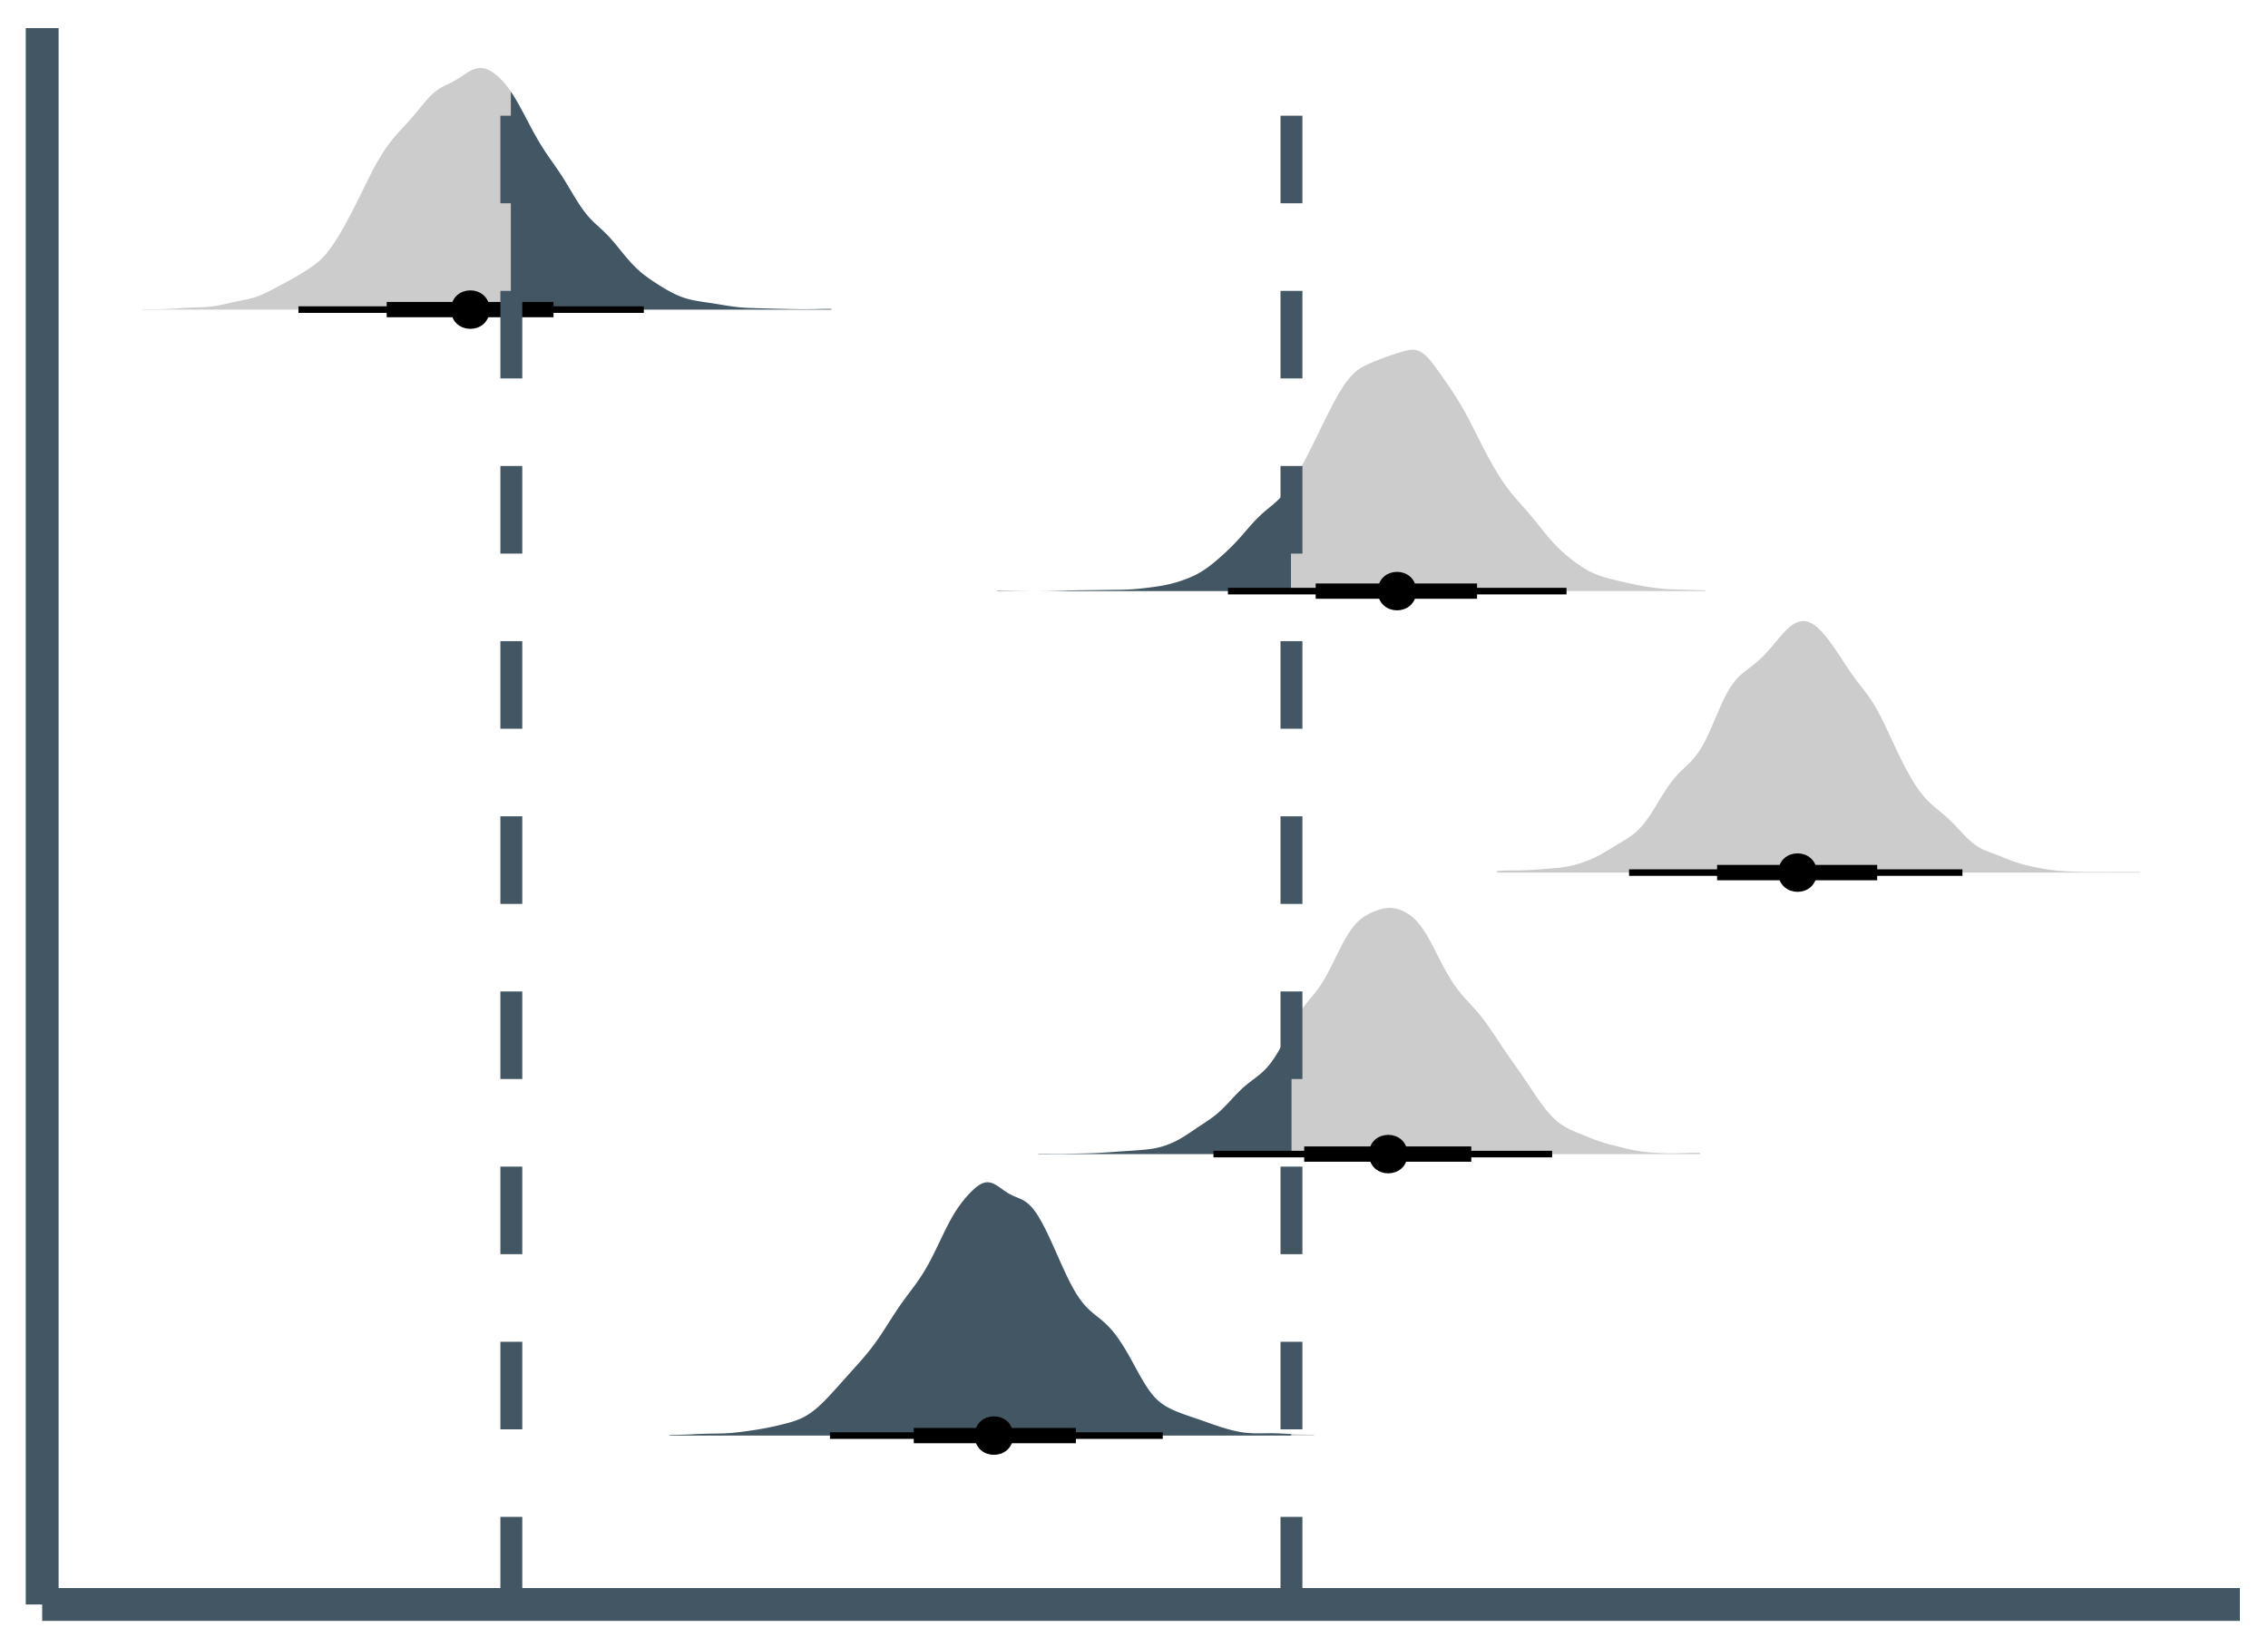 <?xml version="1.0" encoding="UTF-8"?>
<svg xmlns="http://www.w3.org/2000/svg" xmlns:xlink="http://www.w3.org/1999/xlink" width="442pt" height="321pt" viewBox="0 0 442 321" version="1.1">
<defs>
<clipPath id="clip1">
  <path d="M 97 5.48 L 102 5.48 L 102 312.781 L 97 312.781 Z M 97 5.48 "/>
</clipPath>
<clipPath id="clip2">
  <path d="M 249 5.48 L 254 5.48 L 254 312.781 L 249 312.781 Z M 249 5.48 "/>
</clipPath>
</defs>
<g id="surface11">
<rect x="0" y="0" width="442" height="321" style="fill:rgb(100%,100%,100%);fill-opacity:1;stroke:none;"/>
<path style=" stroke:none;fill-rule:nonzero;fill:rgb(25.882%,33.725%,39.216%);fill-opacity:1;" d="M 130.465 279.75 L 130.715 279.746 L 130.969 279.738 L 131.219 279.734 L 131.469 279.727 L 131.723 279.723 L 131.973 279.715 L 132.223 279.711 L 132.477 279.703 L 132.977 279.688 L 133.23 279.676 L 133.48 279.668 L 133.73 279.656 L 133.984 279.648 L 134.484 279.625 L 134.738 279.613 L 134.988 279.602 L 135.238 279.586 L 135.488 279.574 L 135.742 279.562 L 136.242 279.539 L 136.496 279.531 L 136.746 279.52 L 136.996 279.512 L 137.25 279.504 L 137.75 279.488 L 138.004 279.484 L 138.504 279.477 L 138.758 279.473 L 139.258 279.465 L 139.512 279.461 L 140.012 279.453 L 140.266 279.449 L 140.516 279.441 L 140.766 279.438 L 141.016 279.426 L 141.27 279.418 L 141.52 279.406 L 141.77 279.391 L 142.023 279.375 L 142.273 279.359 L 142.523 279.34 L 142.777 279.316 L 143.277 279.27 L 143.531 279.242 L 143.781 279.215 L 144.031 279.184 L 144.285 279.152 L 144.785 279.09 L 145.039 279.055 L 145.539 278.984 L 145.793 278.949 L 146.293 278.879 L 146.543 278.84 L 146.797 278.805 L 147.297 278.727 L 147.551 278.688 L 147.801 278.648 L 148.051 278.605 L 148.305 278.562 L 148.555 278.52 L 148.805 278.473 L 149.059 278.426 L 149.309 278.379 L 149.559 278.328 L 149.812 278.277 L 150.062 278.227 L 150.312 278.172 L 150.566 278.117 L 151.066 278.008 L 151.32 277.949 L 151.82 277.832 L 152.07 277.77 L 152.324 277.711 L 152.824 277.586 L 153.078 277.52 L 153.328 277.457 L 153.578 277.387 L 153.832 277.316 L 154.082 277.246 L 154.332 277.172 L 154.586 277.094 L 155.086 276.922 L 155.34 276.828 L 155.59 276.73 L 155.84 276.629 L 156.094 276.516 L 156.344 276.398 L 156.594 276.27 L 156.848 276.137 L 157.098 275.996 L 157.348 275.844 L 157.598 275.684 L 157.852 275.52 L 158.102 275.34 L 158.352 275.156 L 158.605 274.961 L 158.855 274.762 L 159.105 274.551 L 159.359 274.336 L 159.609 274.113 L 159.859 273.883 L 160.113 273.645 L 160.363 273.402 L 160.613 273.152 L 160.867 272.902 L 161.367 272.379 L 161.621 272.113 L 161.871 271.844 L 162.121 271.57 L 162.375 271.297 L 162.625 271.02 L 162.875 270.738 L 163.125 270.461 L 163.379 270.18 L 163.879 269.617 L 164.133 269.336 L 164.383 269.051 L 164.633 268.773 L 164.887 268.492 L 165.137 268.211 L 165.387 267.934 L 165.641 267.652 L 165.891 267.375 L 166.141 267.094 L 166.395 266.816 L 166.645 266.535 L 166.895 266.258 L 167.148 265.977 L 167.648 265.406 L 167.902 265.121 L 168.402 264.535 L 168.652 264.238 L 168.906 263.938 L 169.156 263.629 L 169.406 263.316 L 169.66 263 L 170.16 262.344 L 170.414 262.004 L 170.664 261.656 L 170.914 261.305 L 171.168 260.945 L 171.418 260.582 L 171.668 260.207 L 171.922 259.828 L 172.172 259.445 L 172.422 259.059 L 172.676 258.668 L 173.426 257.484 L 173.68 257.094 L 173.93 256.699 L 174.18 256.312 L 174.434 255.926 L 174.684 255.547 L 174.934 255.172 L 175.188 254.801 L 175.438 254.438 L 175.688 254.078 L 175.941 253.727 L 176.191 253.379 L 176.441 253.039 L 176.695 252.699 L 177.195 252.027 L 177.449 251.695 L 177.949 251.023 L 178.203 250.684 L 178.453 250.34 L 178.703 249.988 L 178.953 249.629 L 179.207 249.262 L 179.457 248.883 L 179.707 248.492 L 179.961 248.09 L 180.211 247.68 L 180.461 247.25 L 180.715 246.812 L 180.965 246.363 L 181.215 245.895 L 181.469 245.418 L 181.719 244.93 L 181.969 244.434 L 182.223 243.926 L 182.473 243.41 L 182.723 242.891 L 182.977 242.367 L 183.477 241.32 L 183.73 240.797 L 183.98 240.281 L 184.23 239.77 L 184.48 239.27 L 184.734 238.777 L 184.984 238.301 L 185.234 237.836 L 185.488 237.383 L 185.738 236.949 L 185.988 236.527 L 186.242 236.125 L 186.492 235.738 L 186.742 235.363 L 186.996 235.008 L 187.246 234.664 L 187.496 234.336 L 187.75 234.02 L 188 233.711 L 188.25 233.418 L 188.504 233.129 L 188.754 232.855 L 189.004 232.59 L 189.258 232.332 L 189.508 232.086 L 189.758 231.852 L 190.008 231.629 L 190.262 231.418 L 190.512 231.227 L 190.762 231.055 L 191.016 230.898 L 191.266 230.766 L 191.516 230.656 L 191.77 230.566 L 192.02 230.508 L 192.27 230.473 L 192.523 230.469 L 192.773 230.492 L 193.023 230.539 L 193.277 230.613 L 193.527 230.707 L 193.777 230.824 L 194.031 230.961 L 194.281 231.109 L 194.531 231.273 L 194.785 231.445 L 195.285 231.805 L 195.535 231.98 L 195.789 232.156 L 196.039 232.324 L 196.289 232.484 L 196.543 232.637 L 196.793 232.777 L 197.043 232.91 L 197.297 233.035 L 197.547 233.148 L 197.797 233.258 L 198.051 233.363 L 198.301 233.469 L 198.551 233.57 L 198.805 233.684 L 199.055 233.801 L 199.305 233.93 L 199.559 234.07 L 199.809 234.227 L 200.059 234.402 L 200.312 234.602 L 200.562 234.824 L 200.812 235.07 L 201.062 235.34 L 201.316 235.633 L 201.566 235.949 L 201.816 236.293 L 202.07 236.664 L 202.32 237.055 L 202.57 237.469 L 202.824 237.906 L 203.074 238.359 L 203.324 238.828 L 203.578 239.312 L 203.828 239.816 L 204.078 240.332 L 204.332 240.855 L 204.582 241.395 L 204.832 241.938 L 205.086 242.488 L 205.586 243.605 L 205.84 244.172 L 206.34 245.305 L 206.59 245.867 L 206.844 246.43 L 207.094 246.984 L 207.344 247.535 L 207.598 248.078 L 207.848 248.609 L 208.098 249.129 L 208.352 249.637 L 208.602 250.129 L 208.852 250.605 L 209.105 251.07 L 209.355 251.516 L 209.605 251.941 L 209.859 252.344 L 210.109 252.73 L 210.359 253.102 L 210.613 253.449 L 210.863 253.781 L 211.113 254.094 L 211.367 254.391 L 211.617 254.668 L 211.867 254.934 L 212.117 255.18 L 212.371 255.418 L 212.621 255.645 L 212.871 255.863 L 213.125 256.074 L 213.375 256.281 L 213.625 256.484 L 213.879 256.684 L 214.129 256.883 L 214.379 257.086 L 214.633 257.293 L 214.883 257.504 L 215.133 257.723 L 215.387 257.953 L 215.637 258.191 L 215.887 258.438 L 216.141 258.699 L 216.391 258.969 L 216.641 259.254 L 216.895 259.547 L 217.145 259.855 L 217.395 260.18 L 217.645 260.516 L 217.898 260.867 L 218.148 261.227 L 218.398 261.602 L 218.652 261.984 L 218.902 262.379 L 219.152 262.789 L 219.406 263.207 L 219.656 263.633 L 219.906 264.066 L 220.16 264.512 L 220.41 264.961 L 220.66 265.414 L 220.914 265.871 L 221.414 266.793 L 221.668 267.25 L 221.918 267.707 L 222.168 268.156 L 222.422 268.602 L 222.672 269.035 L 222.922 269.457 L 223.172 269.867 L 223.426 270.262 L 223.676 270.641 L 223.926 271 L 224.18 271.348 L 224.43 271.672 L 224.68 271.98 L 224.934 272.266 L 225.184 272.535 L 225.434 272.785 L 225.688 273.02 L 225.938 273.238 L 226.188 273.441 L 226.441 273.629 L 226.691 273.805 L 226.941 273.969 L 227.195 274.125 L 227.445 274.27 L 227.695 274.406 L 227.949 274.535 L 228.199 274.66 L 228.449 274.781 L 228.699 274.895 L 228.953 275.004 L 229.203 275.113 L 229.453 275.215 L 229.707 275.316 L 230.207 275.512 L 230.461 275.605 L 230.711 275.699 L 230.961 275.789 L 231.215 275.875 L 231.465 275.965 L 231.715 276.051 L 231.969 276.137 L 232.219 276.219 L 232.469 276.305 L 232.723 276.391 L 232.973 276.473 L 233.223 276.559 L 233.477 276.645 L 233.727 276.73 L 233.977 276.82 L 234.227 276.906 L 234.48 276.996 L 234.73 277.082 L 234.98 277.172 L 235.234 277.262 L 235.734 277.441 L 235.988 277.531 L 236.238 277.617 L 236.488 277.707 L 236.742 277.793 L 236.992 277.875 L 237.242 277.961 L 237.496 278.043 L 237.996 278.207 L 238.25 278.285 L 238.5 278.359 L 238.75 278.438 L 239.004 278.508 L 239.254 278.582 L 239.504 278.652 L 239.754 278.719 L 240.008 278.785 L 240.258 278.848 L 240.508 278.906 L 240.762 278.965 L 241.012 279.02 L 241.262 279.07 L 241.516 279.117 L 242.016 279.203 L 242.27 279.238 L 242.52 279.273 L 242.77 279.301 L 243.023 279.328 L 243.273 279.352 L 243.523 279.367 L 243.777 279.383 L 244.027 279.398 L 244.277 279.406 L 244.531 279.414 L 244.781 279.418 L 245.535 279.418 L 245.785 279.414 L 246.035 279.414 L 246.289 279.41 L 246.789 279.402 L 247.043 279.398 L 247.293 279.398 L 247.543 279.395 L 247.797 279.395 L 248.297 279.402 L 248.551 279.406 L 249.051 279.422 L 249.305 279.43 L 249.805 279.453 L 250.059 279.465 L 250.559 279.496 L 250.809 279.508 L 251.062 279.523 L 251.562 279.555 L 251.691 279.559 L 251.691 279.855 L 130.465 279.855 Z M 130.465 279.75 "/>
<path style=" stroke:none;fill-rule:nonzero;fill:rgb(80%,80%,80%);fill-opacity:1;" d="M 251.691 279.559 L 251.816 279.566 L 252.316 279.59 L 252.57 279.602 L 252.82 279.613 L 253.07 279.621 L 253.324 279.629 L 253.824 279.645 L 254.078 279.652 L 254.328 279.656 L 254.578 279.664 L 254.832 279.668 L 255.082 279.676 L 255.332 279.68 L 255.586 279.688 L 255.836 279.691 L 256.086 279.699 L 256.086 279.855 L 251.691 279.855 Z M 251.691 279.559 "/>
<path style=" stroke:none;fill-rule:nonzero;fill:rgb(25.882%,33.725%,39.216%);fill-opacity:1;" d="M 202.344 224.91 L 203.375 224.91 L 203.633 224.914 L 203.891 224.914 L 204.148 224.918 L 204.406 224.918 L 204.664 224.922 L 204.922 224.922 L 205.184 224.926 L 205.699 224.926 L 205.957 224.93 L 206.473 224.93 L 206.73 224.926 L 206.988 224.926 L 207.246 224.922 L 207.504 224.922 L 209.566 224.891 L 209.824 224.883 L 210.34 224.875 L 210.598 224.867 L 210.855 224.863 L 211.113 224.855 L 211.371 224.852 L 212.918 224.805 L 213.949 224.758 L 214.207 224.742 L 214.465 224.73 L 214.727 224.715 L 214.984 224.699 L 215.242 224.68 L 215.758 224.648 L 216.273 224.609 L 216.531 224.594 L 217.305 224.535 L 217.562 224.52 L 218.078 224.48 L 218.336 224.465 L 218.594 224.445 L 219.109 224.414 L 219.367 224.395 L 219.625 224.379 L 219.883 224.359 L 220.398 224.328 L 220.656 224.309 L 220.914 224.293 L 221.43 224.254 L 221.688 224.238 L 221.945 224.219 L 222.203 224.195 L 222.461 224.176 L 222.977 224.129 L 223.492 224.074 L 224.008 224.012 L 224.27 223.977 L 224.527 223.938 L 224.785 223.895 L 225.043 223.848 L 225.301 223.797 L 225.816 223.68 L 226.332 223.547 L 226.848 223.391 L 227.105 223.305 L 227.363 223.215 L 227.879 223.02 L 228.395 222.801 L 228.652 222.684 L 229.168 222.434 L 229.426 222.301 L 229.941 222.02 L 230.199 221.871 L 230.457 221.719 L 230.973 221.398 L 231.23 221.234 L 231.488 221.066 L 232.262 220.551 L 232.777 220.199 L 233.035 220.027 L 233.293 219.852 L 233.551 219.68 L 233.812 219.508 L 235.102 218.648 L 235.617 218.297 L 235.875 218.117 L 236.133 217.934 L 236.391 217.742 L 236.648 217.543 L 236.906 217.34 L 237.164 217.129 L 237.422 216.91 L 237.68 216.68 L 237.938 216.445 L 238.195 216.199 L 238.453 215.949 L 238.969 215.426 L 239.742 214.605 L 240 214.324 L 240.258 214.047 L 240.773 213.5 L 241.031 213.23 L 241.289 212.969 L 241.547 212.711 L 241.805 212.461 L 242.062 212.219 L 242.32 211.98 L 242.578 211.754 L 242.836 211.535 L 243.094 211.324 L 243.355 211.117 L 243.613 210.914 L 243.871 210.715 L 244.902 209.934 L 245.16 209.73 L 245.418 209.523 L 245.676 209.305 L 245.934 209.082 L 246.191 208.844 L 246.449 208.594 L 246.707 208.328 L 246.965 208.043 L 247.223 207.746 L 247.48 207.43 L 247.738 207.098 L 247.996 206.742 L 248.254 206.367 L 248.512 205.977 L 248.77 205.562 L 249.027 205.137 L 249.285 204.691 L 249.543 204.23 L 249.801 203.758 L 250.059 203.273 L 250.316 202.781 L 250.574 202.285 L 250.832 201.781 L 251.09 201.281 L 251.348 200.785 L 251.605 200.293 L 251.734 200.051 L 251.734 224.98 L 202.344 224.98 Z M 202.344 224.91 "/>
<path style=" stroke:none;fill-rule:nonzero;fill:rgb(80%,80%,80%);fill-opacity:1;" d="M 251.734 200.051 L 251.863 199.809 L 252.121 199.336 L 252.379 198.879 L 252.637 198.434 L 252.898 198.008 L 253.156 197.594 L 253.414 197.203 L 253.672 196.824 L 253.93 196.461 L 254.188 196.117 L 254.445 195.785 L 254.703 195.461 L 255.219 194.836 L 255.734 194.219 L 255.992 193.902 L 256.25 193.582 L 256.508 193.246 L 256.766 192.902 L 257.023 192.543 L 257.281 192.168 L 257.539 191.777 L 257.797 191.367 L 258.055 190.938 L 258.312 190.492 L 258.57 190.031 L 258.828 189.555 L 259.086 189.062 L 259.344 188.562 L 259.602 188.051 L 259.859 187.535 L 260.117 187.016 L 260.633 185.969 L 260.891 185.453 L 261.148 184.941 L 261.406 184.441 L 261.664 183.949 L 261.922 183.473 L 262.18 183.016 L 262.438 182.574 L 262.699 182.152 L 262.957 181.75 L 263.215 181.371 L 263.473 181.012 L 263.73 180.672 L 263.988 180.359 L 264.246 180.07 L 264.504 179.801 L 264.762 179.551 L 265.02 179.32 L 265.277 179.105 L 265.535 178.91 L 265.793 178.727 L 266.051 178.562 L 266.309 178.406 L 266.566 178.262 L 266.824 178.125 L 267.082 178 L 267.34 177.879 L 267.598 177.766 L 267.855 177.66 L 268.113 177.559 L 268.371 177.465 L 268.629 177.379 L 268.887 177.301 L 269.145 177.227 L 269.402 177.164 L 269.66 177.105 L 269.918 177.062 L 270.176 177.027 L 270.434 177.004 L 270.691 176.992 L 270.949 176.992 L 271.207 177.004 L 271.465 177.027 L 271.723 177.062 L 271.98 177.109 L 272.242 177.172 L 272.5 177.242 L 272.758 177.328 L 273.016 177.422 L 273.273 177.527 L 273.531 177.645 L 273.789 177.773 L 274.047 177.918 L 274.305 178.074 L 274.562 178.242 L 274.82 178.426 L 275.078 178.625 L 275.336 178.84 L 275.594 179.07 L 275.852 179.32 L 276.109 179.594 L 276.367 179.883 L 276.625 180.195 L 276.883 180.527 L 277.141 180.879 L 277.398 181.25 L 277.656 181.641 L 277.914 182.055 L 278.172 182.488 L 278.43 182.938 L 278.688 183.398 L 278.945 183.875 L 279.203 184.359 L 279.461 184.855 L 279.719 185.355 L 280.234 186.371 L 280.75 187.379 L 281.008 187.875 L 281.266 188.363 L 281.523 188.844 L 281.785 189.312 L 282.043 189.77 L 282.301 190.211 L 282.559 190.641 L 282.816 191.059 L 283.074 191.457 L 283.332 191.844 L 283.59 192.215 L 283.848 192.57 L 284.105 192.914 L 284.363 193.246 L 284.621 193.566 L 284.879 193.879 L 285.137 194.18 L 285.395 194.477 L 285.652 194.766 L 285.91 195.051 L 286.426 195.613 L 286.684 195.891 L 286.941 196.172 L 287.199 196.457 L 287.457 196.746 L 287.715 197.039 L 287.973 197.336 L 288.23 197.645 L 288.488 197.957 L 288.746 198.277 L 289.004 198.605 L 289.262 198.945 L 289.52 199.289 L 289.777 199.645 L 290.035 200.008 L 290.293 200.375 L 290.551 200.75 L 290.809 201.129 L 291.066 201.512 L 291.328 201.898 L 291.586 202.289 L 291.844 202.676 L 292.102 203.066 L 292.875 204.227 L 293.648 205.363 L 294.164 206.105 L 295.969 208.676 L 296.227 209.047 L 296.742 209.797 L 297 210.176 L 297.773 211.324 L 298.289 212.098 L 298.547 212.48 L 298.805 212.867 L 299.32 213.625 L 299.578 214 L 299.836 214.371 L 300.352 215.09 L 300.609 215.438 L 300.871 215.777 L 301.129 216.109 L 301.387 216.43 L 301.645 216.742 L 301.902 217.039 L 302.16 217.328 L 302.418 217.602 L 302.676 217.863 L 302.934 218.117 L 303.191 218.352 L 303.449 218.578 L 303.707 218.785 L 303.965 218.984 L 304.223 219.172 L 304.48 219.344 L 304.738 219.508 L 304.996 219.664 L 305.254 219.809 L 305.512 219.945 L 305.77 220.074 L 306.027 220.199 L 306.543 220.434 L 307.316 220.762 L 307.574 220.867 L 307.832 220.977 L 308.863 221.398 L 309.121 221.508 L 309.379 221.613 L 309.637 221.715 L 309.895 221.82 L 310.152 221.922 L 310.414 222.023 L 310.93 222.219 L 311.188 222.312 L 311.703 222.492 L 311.961 222.574 L 312.219 222.66 L 312.734 222.816 L 313.25 222.965 L 313.766 223.105 L 315.055 223.438 L 315.312 223.5 L 315.57 223.566 L 315.828 223.629 L 316.086 223.695 L 316.859 223.883 L 317.633 224.059 L 318.148 224.168 L 318.664 224.27 L 318.922 224.316 L 319.438 224.402 L 319.695 224.441 L 319.957 224.477 L 320.73 224.57 L 320.988 224.598 L 321.504 224.645 L 321.762 224.664 L 322.02 224.688 L 322.277 224.707 L 323.309 224.77 L 324.082 224.805 L 324.855 224.828 L 325.371 224.836 L 325.887 224.836 L 326.66 224.824 L 326.918 224.816 L 327.176 224.812 L 327.434 224.801 L 327.949 224.785 L 328.207 224.773 L 328.723 224.758 L 328.98 224.746 L 329.238 224.738 L 329.496 224.734 L 329.758 224.727 L 330.273 224.719 L 330.789 224.719 L 331.305 224.727 L 331.305 224.98 L 251.734 224.98 Z M 251.734 200.051 "/>
<path style=" stroke:none;fill-rule:nonzero;fill:rgb(80%,80%,80%);fill-opacity:1;" d="M 291.781 169.766 L 292.031 169.75 L 292.281 169.738 L 292.531 169.73 L 292.781 169.719 L 293.031 169.711 L 293.285 169.707 L 293.535 169.699 L 293.785 169.695 L 294.035 169.695 L 294.535 169.688 L 294.785 169.688 L 295.039 169.684 L 295.289 169.684 L 295.539 169.68 L 295.789 169.68 L 296.289 169.672 L 296.789 169.656 L 297.043 169.648 L 297.293 169.641 L 298.293 169.594 L 298.543 169.578 L 298.797 169.562 L 299.047 169.543 L 299.297 169.527 L 299.797 169.488 L 300.047 169.473 L 300.297 169.453 L 300.551 169.434 L 302.051 169.316 L 302.305 169.297 L 302.555 169.273 L 302.805 169.254 L 303.555 169.184 L 303.805 169.156 L 304.059 169.129 L 304.309 169.098 L 304.809 169.027 L 305.059 168.988 L 305.559 168.902 L 305.812 168.852 L 306.312 168.742 L 306.812 168.617 L 307.062 168.551 L 307.562 168.402 L 307.816 168.328 L 308.316 168.164 L 308.566 168.078 L 308.816 167.988 L 309.316 167.801 L 309.57 167.699 L 309.82 167.598 L 310.07 167.492 L 310.32 167.383 L 310.57 167.27 L 310.82 167.152 L 311.07 167.031 L 311.324 166.906 L 311.574 166.777 L 312.074 166.504 L 312.324 166.363 L 312.824 166.074 L 313.078 165.922 L 313.328 165.773 L 313.578 165.621 L 313.828 165.465 L 314.328 165.16 L 314.578 165.004 L 314.832 164.852 L 315.082 164.699 L 315.332 164.551 L 315.582 164.398 L 315.832 164.25 L 316.582 163.793 L 316.836 163.637 L 317.086 163.48 L 317.336 163.316 L 317.586 163.148 L 317.836 162.973 L 318.086 162.789 L 318.336 162.598 L 318.59 162.391 L 318.84 162.176 L 319.09 161.949 L 319.34 161.707 L 319.59 161.449 L 319.84 161.18 L 320.09 160.895 L 320.344 160.594 L 320.594 160.277 L 320.844 159.945 L 321.094 159.602 L 321.344 159.242 L 321.594 158.871 L 321.844 158.488 L 322.098 158.098 L 322.348 157.695 L 322.598 157.289 L 322.848 156.879 L 323.348 156.051 L 323.598 155.641 L 323.852 155.23 L 324.102 154.828 L 324.352 154.43 L 324.602 154.043 L 324.852 153.664 L 325.102 153.297 L 325.352 152.941 L 325.605 152.598 L 325.855 152.27 L 326.105 151.953 L 326.355 151.652 L 326.605 151.363 L 326.855 151.082 L 327.105 150.816 L 327.355 150.559 L 327.609 150.309 L 327.859 150.066 L 328.109 149.832 L 328.359 149.594 L 328.609 149.359 L 328.859 149.121 L 329.109 148.879 L 329.363 148.633 L 329.613 148.371 L 329.863 148.098 L 330.113 147.812 L 330.363 147.508 L 330.613 147.184 L 330.863 146.844 L 331.117 146.48 L 331.367 146.09 L 331.617 145.676 L 331.867 145.238 L 332.117 144.781 L 332.367 144.297 L 332.617 143.793 L 332.871 143.27 L 333.121 142.727 L 333.371 142.168 L 333.621 141.598 L 333.871 141.016 L 334.121 140.43 L 334.371 139.84 L 334.625 139.25 L 334.875 138.668 L 335.125 138.09 L 335.375 137.527 L 335.625 136.98 L 335.875 136.449 L 336.125 135.941 L 336.379 135.449 L 336.629 134.984 L 336.879 134.547 L 337.129 134.137 L 337.379 133.75 L 337.629 133.387 L 337.879 133.051 L 338.129 132.734 L 338.383 132.441 L 338.633 132.168 L 338.883 131.914 L 339.133 131.676 L 339.383 131.449 L 339.633 131.234 L 339.883 131.027 L 340.137 130.828 L 340.637 130.438 L 341.137 130.055 L 341.637 129.664 L 341.891 129.461 L 342.141 129.254 L 342.391 129.043 L 342.641 128.82 L 342.891 128.594 L 343.141 128.363 L 343.391 128.121 L 343.645 127.875 L 343.895 127.617 L 344.145 127.355 L 344.395 127.086 L 344.645 126.809 L 344.895 126.523 L 345.145 126.234 L 345.398 125.941 L 345.898 125.348 L 346.148 125.047 L 346.898 124.156 L 347.152 123.871 L 347.402 123.586 L 347.652 123.312 L 347.902 123.047 L 348.152 122.797 L 348.402 122.559 L 348.652 122.332 L 348.902 122.125 L 349.156 121.93 L 349.406 121.754 L 349.656 121.598 L 349.906 121.461 L 350.156 121.344 L 350.406 121.246 L 350.656 121.172 L 350.91 121.117 L 351.16 121.082 L 351.41 121.07 L 351.66 121.078 L 351.91 121.113 L 352.16 121.164 L 352.41 121.238 L 352.664 121.332 L 352.914 121.449 L 353.164 121.582 L 353.414 121.734 L 353.664 121.906 L 353.914 122.098 L 354.164 122.309 L 354.418 122.535 L 354.668 122.773 L 354.918 123.027 L 355.168 123.297 L 355.418 123.578 L 355.668 123.875 L 355.918 124.18 L 356.172 124.496 L 356.422 124.824 L 356.672 125.16 L 356.922 125.5 L 357.172 125.852 L 357.422 126.211 L 357.672 126.574 L 357.922 126.945 L 358.176 127.32 L 358.676 128.078 L 359.676 129.609 L 359.93 129.988 L 360.18 130.363 L 360.43 130.73 L 360.68 131.094 L 360.93 131.453 L 361.18 131.805 L 361.43 132.148 L 361.684 132.484 L 361.934 132.816 L 362.184 133.145 L 362.684 133.793 L 362.934 134.113 L 363.184 134.438 L 363.438 134.766 L 363.688 135.098 L 363.938 135.438 L 364.188 135.785 L 364.438 136.145 L 364.688 136.52 L 364.938 136.906 L 365.191 137.309 L 365.441 137.727 L 365.691 138.156 L 365.941 138.602 L 366.191 139.062 L 366.441 139.539 L 366.691 140.027 L 366.945 140.527 L 367.195 141.039 L 367.445 141.559 L 367.695 142.086 L 367.945 142.617 L 368.195 143.152 L 368.695 144.23 L 368.949 144.773 L 369.449 145.844 L 369.699 146.375 L 369.949 146.898 L 370.199 147.418 L 370.449 147.93 L 370.703 148.434 L 370.953 148.93 L 371.203 149.418 L 371.453 149.895 L 371.703 150.363 L 371.953 150.82 L 372.203 151.266 L 372.457 151.695 L 372.707 152.117 L 372.957 152.523 L 373.207 152.918 L 373.457 153.301 L 373.707 153.668 L 373.957 154.023 L 374.211 154.359 L 374.461 154.684 L 374.711 154.996 L 374.961 155.293 L 375.211 155.578 L 375.461 155.852 L 375.711 156.109 L 375.965 156.359 L 376.215 156.598 L 376.465 156.828 L 376.715 157.051 L 376.965 157.266 L 377.215 157.477 L 377.465 157.684 L 377.719 157.891 L 377.969 158.094 L 378.469 158.508 L 378.719 158.719 L 379.219 159.148 L 379.469 159.375 L 379.723 159.605 L 379.973 159.84 L 380.223 160.082 L 380.473 160.332 L 380.723 160.586 L 380.973 160.844 L 381.223 161.105 L 381.477 161.375 L 381.727 161.641 L 382.227 162.18 L 382.727 162.711 L 382.977 162.969 L 383.23 163.223 L 383.48 163.465 L 383.73 163.703 L 383.98 163.93 L 384.23 164.145 L 384.48 164.352 L 384.73 164.547 L 384.984 164.73 L 385.234 164.898 L 385.484 165.059 L 385.734 165.207 L 385.984 165.348 L 386.234 165.477 L 386.484 165.598 L 386.738 165.711 L 386.988 165.82 L 387.238 165.922 L 387.738 166.117 L 388.238 166.305 L 388.492 166.398 L 389.242 166.68 L 389.992 166.973 L 390.242 167.074 L 390.496 167.176 L 390.746 167.277 L 390.996 167.375 L 391.246 167.477 L 391.996 167.77 L 392.25 167.859 L 392.75 168.039 L 393.25 168.203 L 393.5 168.281 L 393.75 168.355 L 394.004 168.426 L 394.254 168.496 L 394.504 168.562 L 395.004 168.688 L 395.504 168.805 L 395.758 168.863 L 396.508 169.027 L 397.258 169.18 L 397.512 169.23 L 398.012 169.324 L 398.512 169.41 L 399.262 169.527 L 399.516 169.559 L 399.766 169.594 L 400.016 169.625 L 400.516 169.68 L 401.016 169.727 L 401.27 169.75 L 402.02 169.809 L 402.52 169.84 L 402.77 169.852 L 403.023 169.867 L 404.023 169.914 L 404.523 169.93 L 404.777 169.941 L 405.027 169.949 L 405.277 169.953 L 405.777 169.969 L 406.277 169.977 L 406.531 169.98 L 407.031 169.988 L 407.281 169.988 L 407.531 169.992 L 408.031 169.992 L 408.285 169.996 L 409.035 169.996 L 409.285 169.992 L 410.539 169.992 L 410.789 169.988 L 411.289 169.988 L 411.539 169.984 L 412.293 169.984 L 412.543 169.98 L 413.293 169.98 L 413.543 169.977 L 414.797 169.977 L 415.047 169.98 L 415.551 169.98 L 415.801 169.984 L 416.051 169.984 L 417.051 170 L 417.051 170.105 L 291.781 170.105 Z M 291.781 169.766 "/>
<path style=" stroke:none;fill-rule:nonzero;fill:rgb(25.882%,33.725%,39.216%);fill-opacity:1;" d="M 194.336 115.16 L 194.891 115.16 L 195.164 115.164 L 195.441 115.164 L 195.719 115.168 L 195.992 115.172 L 196.824 115.184 L 197.098 115.188 L 197.652 115.195 L 197.926 115.199 L 198.48 115.207 L 198.758 115.207 L 199.031 115.211 L 199.309 115.215 L 199.586 115.215 L 199.859 115.219 L 200.137 115.219 L 200.414 115.223 L 202.625 115.223 L 202.898 115.219 L 203.176 115.219 L 203.453 115.215 L 203.727 115.215 L 204.281 115.207 L 204.555 115.203 L 204.832 115.195 L 205.387 115.188 L 205.66 115.18 L 206.215 115.164 L 206.488 115.16 L 207.32 115.137 L 207.594 115.129 L 208.148 115.113 L 208.422 115.105 L 208.699 115.098 L 208.977 115.094 L 209.254 115.086 L 209.527 115.082 L 210.082 115.074 L 210.355 115.07 L 211.188 115.059 L 211.461 115.059 L 212.016 115.051 L 212.289 115.047 L 212.566 115.047 L 213.121 115.039 L 213.395 115.035 L 213.949 115.027 L 214.223 115.023 L 214.777 115.016 L 215.051 115.012 L 215.883 115 L 216.156 114.996 L 216.434 114.992 L 216.711 114.992 L 216.984 114.988 L 217.262 114.984 L 217.539 114.984 L 217.816 114.98 L 218.09 114.977 L 218.367 114.969 L 218.645 114.965 L 218.918 114.957 L 219.195 114.949 L 219.473 114.938 L 219.75 114.93 L 220.023 114.914 L 220.578 114.883 L 220.852 114.863 L 221.684 114.793 L 221.957 114.766 L 222.234 114.738 L 222.512 114.707 L 222.785 114.676 L 223.34 114.613 L 223.617 114.578 L 223.891 114.547 L 224.168 114.508 L 224.445 114.473 L 224.719 114.438 L 225.273 114.359 L 225.547 114.316 L 225.824 114.277 L 226.379 114.184 L 226.652 114.137 L 227.207 114.027 L 227.48 113.969 L 228.035 113.844 L 228.312 113.773 L 228.586 113.699 L 228.863 113.625 L 229.141 113.547 L 229.414 113.461 L 229.969 113.289 L 230.246 113.195 L 230.52 113.098 L 230.797 113 L 231.074 112.898 L 231.348 112.793 L 231.625 112.684 L 231.902 112.57 L 232.18 112.449 L 232.453 112.324 L 232.73 112.195 L 233.008 112.062 L 233.281 111.922 L 233.559 111.77 L 233.836 111.613 L 234.113 111.449 L 234.387 111.277 L 234.664 111.098 L 234.941 110.914 L 235.215 110.719 L 235.492 110.516 L 235.77 110.309 L 236.043 110.094 L 236.32 109.871 L 236.875 109.418 L 237.148 109.184 L 237.426 108.945 L 237.703 108.703 L 237.977 108.461 L 238.531 107.961 L 238.809 107.707 L 239.082 107.449 L 239.359 107.188 L 239.637 106.922 L 240.188 106.371 L 240.465 106.09 L 240.742 105.801 L 241.016 105.508 L 241.293 105.207 L 241.57 104.902 L 241.844 104.594 L 242.398 103.961 L 242.676 103.641 L 242.949 103.32 L 243.504 102.688 L 243.777 102.375 L 244.055 102.066 L 244.332 101.762 L 244.605 101.469 L 244.883 101.184 L 245.16 100.902 L 245.438 100.637 L 245.711 100.375 L 245.988 100.121 L 246.266 99.879 L 246.539 99.641 L 246.816 99.406 L 247.371 98.953 L 247.645 98.723 L 247.922 98.496 L 248.199 98.262 L 248.473 98.02 L 248.75 97.773 L 249.027 97.512 L 249.305 97.238 L 249.578 96.953 L 249.855 96.652 L 250.133 96.336 L 250.406 96 L 250.684 95.652 L 250.961 95.285 L 251.238 94.902 L 251.512 94.5 L 251.652 94.293 L 251.652 115.23 L 194.336 115.23 Z M 194.336 115.16 "/>
<path style=" stroke:none;fill-rule:nonzero;fill:rgb(80%,80%,80%);fill-opacity:1;" d="M 251.652 94.293 L 251.789 94.082 L 252.066 93.652 L 252.34 93.207 L 252.617 92.75 L 252.895 92.277 L 253.172 91.797 L 253.445 91.305 L 253.723 90.801 L 254 90.289 L 254.273 89.766 L 254.551 89.238 L 254.828 88.699 L 255.102 88.156 L 255.379 87.609 L 255.656 87.055 L 255.934 86.496 L 256.207 85.934 L 256.484 85.371 L 256.762 84.805 L 257.035 84.238 L 257.59 83.105 L 257.867 82.543 L 258.141 81.98 L 258.969 80.324 L 259.246 79.785 L 259.523 79.254 L 259.801 78.727 L 260.074 78.211 L 260.352 77.707 L 260.629 77.215 L 260.902 76.734 L 261.18 76.27 L 261.457 75.824 L 261.734 75.391 L 262.008 74.977 L 262.285 74.582 L 262.562 74.215 L 262.836 73.863 L 263.113 73.535 L 263.391 73.23 L 263.668 72.945 L 263.941 72.684 L 264.219 72.438 L 264.496 72.215 L 264.77 72.012 L 265.047 71.824 L 265.324 71.652 L 265.598 71.492 L 265.875 71.344 L 266.152 71.207 L 266.43 71.074 L 266.703 70.949 L 266.98 70.828 L 267.258 70.711 L 267.531 70.594 L 267.809 70.48 L 268.086 70.371 L 268.363 70.258 L 268.637 70.148 L 268.914 70.039 L 269.191 69.934 L 269.465 69.828 L 269.742 69.723 L 270.02 69.621 L 270.297 69.523 L 270.57 69.426 L 270.848 69.332 L 271.125 69.242 L 271.398 69.148 L 271.676 69.062 L 272.23 68.883 L 272.504 68.797 L 272.781 68.711 L 273.059 68.621 L 273.332 68.539 L 273.609 68.457 L 273.887 68.383 L 274.164 68.312 L 274.438 68.254 L 274.715 68.207 L 274.992 68.176 L 275.266 68.164 L 275.543 68.168 L 275.82 68.199 L 276.094 68.262 L 276.371 68.348 L 276.648 68.465 L 276.926 68.609 L 277.199 68.785 L 277.477 68.988 L 277.754 69.219 L 278.027 69.48 L 278.305 69.766 L 278.582 70.074 L 278.859 70.402 L 279.133 70.746 L 279.41 71.102 L 279.688 71.473 L 279.961 71.848 L 280.238 72.234 L 280.793 73.016 L 281.066 73.414 L 281.344 73.809 L 281.621 74.211 L 281.895 74.609 L 282.172 75.012 L 282.449 75.418 L 282.727 75.828 L 283 76.242 L 283.277 76.664 L 283.555 77.09 L 283.828 77.523 L 284.105 77.965 L 284.383 78.418 L 284.656 78.879 L 284.934 79.352 L 285.211 79.836 L 285.488 80.328 L 285.762 80.832 L 286.039 81.344 L 286.316 81.863 L 286.59 82.391 L 286.867 82.926 L 287.145 83.465 L 287.422 84.012 L 287.695 84.559 L 288.25 85.652 L 288.523 86.199 L 289.078 87.285 L 289.355 87.816 L 289.629 88.344 L 289.906 88.867 L 290.184 89.379 L 290.457 89.883 L 290.734 90.379 L 291.012 90.863 L 291.289 91.34 L 291.562 91.805 L 291.84 92.258 L 292.117 92.699 L 292.391 93.133 L 292.668 93.555 L 292.945 93.965 L 293.223 94.363 L 293.496 94.75 L 293.773 95.129 L 294.051 95.496 L 294.324 95.852 L 294.602 96.199 L 294.879 96.539 L 295.152 96.867 L 295.43 97.195 L 295.984 97.828 L 296.258 98.141 L 296.535 98.453 L 296.812 98.762 L 297.086 99.074 L 297.363 99.387 L 297.641 99.703 L 297.918 100.023 L 298.191 100.348 L 298.469 100.676 L 298.746 101.008 L 299.02 101.344 L 299.297 101.684 L 299.852 102.371 L 300.125 102.715 L 300.402 103.062 L 300.68 103.406 L 300.953 103.746 L 301.508 104.418 L 301.785 104.742 L 302.059 105.062 L 302.336 105.379 L 302.613 105.684 L 302.887 105.98 L 303.164 106.27 L 303.441 106.551 L 303.719 106.824 L 303.992 107.09 L 304.27 107.348 L 304.547 107.602 L 304.82 107.848 L 305.098 108.086 L 305.375 108.32 L 305.648 108.551 L 305.926 108.777 L 306.203 108.996 L 306.48 109.211 L 306.754 109.422 L 307.031 109.629 L 307.309 109.828 L 307.582 110.023 L 307.859 110.215 L 308.137 110.402 L 308.414 110.582 L 308.688 110.754 L 308.965 110.922 L 309.242 111.082 L 309.516 111.234 L 309.793 111.379 L 310.07 111.52 L 310.348 111.648 L 310.621 111.777 L 310.898 111.895 L 311.176 112.008 L 311.449 112.113 L 311.727 112.215 L 312.281 112.402 L 312.555 112.488 L 312.832 112.57 L 313.109 112.648 L 313.383 112.723 L 313.66 112.797 L 314.215 112.938 L 314.488 113.004 L 314.766 113.074 L 315.043 113.141 L 315.316 113.207 L 315.594 113.273 L 315.871 113.336 L 316.145 113.402 L 316.422 113.465 L 316.699 113.531 L 316.977 113.594 L 317.25 113.656 L 317.527 113.719 L 317.805 113.777 L 318.078 113.836 L 318.633 113.953 L 318.91 114.008 L 319.184 114.059 L 319.738 114.16 L 320.012 114.211 L 320.566 114.305 L 320.844 114.348 L 321.117 114.391 L 321.672 114.477 L 321.945 114.516 L 322.5 114.594 L 322.777 114.629 L 323.051 114.664 L 323.605 114.727 L 323.879 114.754 L 324.156 114.781 L 324.434 114.805 L 324.707 114.828 L 324.984 114.848 L 325.539 114.879 L 325.812 114.891 L 326.367 114.914 L 326.641 114.922 L 327.473 114.945 L 327.746 114.953 L 328.023 114.957 L 328.301 114.965 L 328.574 114.973 L 329.406 114.996 L 329.68 115.004 L 330.234 115.02 L 330.508 115.031 L 331.062 115.047 L 331.34 115.059 L 331.613 115.066 L 331.891 115.078 L 332.168 115.086 L 332.441 115.098 L 332.441 115.23 L 251.652 115.23 Z M 251.652 94.293 "/>
<path style=" stroke:none;fill-rule:nonzero;fill:rgb(80%,80%,80%);fill-opacity:1;" d="M 27.688 60.285 L 27.957 60.285 L 28.227 60.281 L 28.492 60.281 L 28.762 60.285 L 30.105 60.285 L 30.375 60.281 L 30.645 60.281 L 30.91 60.277 L 31.449 60.27 L 31.719 60.262 L 31.984 60.254 L 32.254 60.242 L 32.523 60.234 L 32.793 60.223 L 33.059 60.207 L 34.137 60.145 L 34.402 60.125 L 34.672 60.105 L 34.941 60.09 L 35.211 60.07 L 35.477 60.055 L 35.746 60.035 L 36.285 60.004 L 36.555 59.992 L 36.82 59.977 L 37.09 59.965 L 37.359 59.957 L 37.629 59.945 L 37.895 59.938 L 38.973 59.906 L 39.238 59.895 L 39.777 59.871 L 40.047 59.855 L 40.312 59.836 L 40.582 59.816 L 41.121 59.762 L 41.387 59.73 L 41.926 59.652 L 42.195 59.609 L 42.465 59.559 L 42.73 59.508 L 43.27 59.398 L 43.539 59.34 L 43.805 59.277 L 44.074 59.219 L 44.613 59.094 L 44.883 59.035 L 45.148 58.977 L 45.957 58.801 L 46.223 58.746 L 46.492 58.691 L 46.762 58.641 L 47.031 58.586 L 47.301 58.535 L 47.566 58.48 L 47.836 58.422 L 48.105 58.367 L 48.375 58.305 L 48.641 58.238 L 48.91 58.172 L 49.18 58.098 L 49.449 58.02 L 49.719 57.934 L 49.984 57.844 L 50.254 57.746 L 50.523 57.645 L 50.793 57.535 L 51.059 57.422 L 51.328 57.301 L 51.598 57.176 L 51.867 57.047 L 52.133 56.918 L 52.672 56.645 L 53.211 56.363 L 53.477 56.223 L 53.746 56.082 L 54.016 55.938 L 54.285 55.797 L 54.551 55.656 L 54.82 55.512 L 55.09 55.371 L 55.359 55.227 L 55.629 55.086 L 55.895 54.941 L 56.164 54.797 L 56.703 54.5 L 56.969 54.352 L 57.238 54.199 L 57.777 53.887 L 58.047 53.727 L 58.312 53.566 L 58.582 53.406 L 58.852 53.242 L 59.121 53.074 L 59.387 52.906 L 59.656 52.734 L 60.195 52.383 L 60.465 52.203 L 60.73 52.016 L 61 51.824 L 61.27 51.625 L 61.539 51.414 L 61.805 51.199 L 62.074 50.969 L 62.344 50.73 L 62.613 50.48 L 62.879 50.211 L 63.148 49.926 L 63.418 49.629 L 63.688 49.312 L 63.957 48.984 L 64.223 48.637 L 64.492 48.273 L 64.762 47.895 L 65.031 47.5 L 65.297 47.094 L 65.566 46.672 L 65.836 46.238 L 66.105 45.797 L 66.375 45.344 L 66.641 44.879 L 66.91 44.41 L 67.18 43.93 L 67.449 43.441 L 67.715 42.945 L 67.984 42.445 L 68.254 41.941 L 68.523 41.426 L 68.793 40.906 L 69.059 40.383 L 69.328 39.852 L 69.598 39.316 L 69.867 38.777 L 70.133 38.234 L 71.211 36.047 L 71.477 35.5 L 71.746 34.961 L 72.016 34.426 L 72.285 33.895 L 72.551 33.375 L 72.82 32.863 L 73.09 32.363 L 73.359 31.875 L 73.625 31.402 L 73.895 30.941 L 74.164 30.492 L 74.434 30.055 L 74.703 29.637 L 74.969 29.227 L 75.238 28.836 L 75.508 28.457 L 75.777 28.09 L 76.043 27.734 L 76.312 27.391 L 76.582 27.055 L 76.852 26.73 L 77.121 26.418 L 77.387 26.109 L 77.656 25.809 L 77.926 25.512 L 78.195 25.219 L 78.461 24.926 L 79 24.348 L 79.539 23.762 L 79.805 23.461 L 80.074 23.16 L 80.344 22.852 L 80.613 22.539 L 80.879 22.223 L 81.148 21.902 L 81.688 21.246 L 81.953 20.918 L 82.492 20.262 L 82.762 19.941 L 83.031 19.625 L 83.297 19.32 L 83.566 19.027 L 83.836 18.746 L 84.105 18.48 L 84.371 18.23 L 84.641 18 L 84.91 17.781 L 85.18 17.582 L 85.449 17.395 L 85.715 17.227 L 85.984 17.07 L 86.254 16.922 L 86.523 16.785 L 86.789 16.652 L 87.059 16.52 L 87.598 16.262 L 87.867 16.129 L 88.133 15.988 L 88.402 15.844 L 88.672 15.691 L 88.941 15.531 L 89.207 15.367 L 89.477 15.195 L 90.016 14.844 L 90.285 14.664 L 90.551 14.484 L 90.82 14.309 L 91.09 14.141 L 91.359 13.98 L 91.625 13.832 L 91.895 13.695 L 92.164 13.578 L 92.434 13.477 L 92.699 13.391 L 92.969 13.328 L 93.238 13.285 L 93.508 13.262 L 93.777 13.262 L 94.043 13.285 L 94.312 13.332 L 94.582 13.398 L 94.852 13.484 L 95.117 13.594 L 95.387 13.719 L 95.656 13.863 L 95.926 14.027 L 96.195 14.211 L 96.461 14.406 L 96.73 14.621 L 97 14.852 L 97.27 15.098 L 97.535 15.359 L 97.805 15.637 L 98.074 15.93 L 98.344 16.242 L 98.613 16.57 L 98.879 16.914 L 99.148 17.273 L 99.418 17.652 L 99.551 17.848 L 99.551 60.355 L 27.688 60.355 Z M 27.688 60.285 "/>
<path style=" stroke:none;fill-rule:nonzero;fill:rgb(25.882%,33.725%,39.216%);fill-opacity:1;" d="M 99.551 17.848 L 99.688 18.047 L 99.953 18.457 L 100.223 18.883 L 100.492 19.324 L 100.762 19.781 L 101.031 20.25 L 101.297 20.73 L 101.566 21.223 L 101.836 21.719 L 102.105 22.223 L 102.371 22.73 L 103.18 24.266 L 103.445 24.773 L 103.715 25.273 L 103.984 25.77 L 104.254 26.258 L 104.523 26.734 L 104.789 27.203 L 105.059 27.66 L 105.328 28.105 L 105.598 28.543 L 105.863 28.969 L 106.133 29.383 L 106.402 29.789 L 106.672 30.184 L 106.941 30.574 L 107.207 30.961 L 108.016 32.109 L 108.281 32.496 L 108.551 32.883 L 108.82 33.277 L 109.09 33.68 L 109.359 34.09 L 109.625 34.504 L 109.895 34.93 L 110.164 35.359 L 110.434 35.801 L 110.699 36.242 L 111.238 37.141 L 111.508 37.594 L 111.773 38.039 L 112.043 38.484 L 112.312 38.922 L 112.582 39.348 L 112.852 39.766 L 113.117 40.168 L 113.387 40.559 L 113.656 40.934 L 113.926 41.293 L 114.191 41.637 L 114.461 41.965 L 114.73 42.273 L 115 42.57 L 115.27 42.852 L 115.535 43.125 L 115.805 43.387 L 116.074 43.641 L 116.344 43.891 L 116.609 44.137 L 117.148 44.629 L 117.418 44.879 L 117.688 45.137 L 117.953 45.398 L 118.223 45.668 L 118.492 45.941 L 118.762 46.227 L 119.027 46.523 L 119.297 46.828 L 119.566 47.137 L 119.836 47.453 L 120.105 47.777 L 120.371 48.105 L 120.641 48.434 L 121.18 49.098 L 121.445 49.426 L 121.715 49.754 L 121.984 50.074 L 122.254 50.391 L 122.52 50.703 L 122.789 51.004 L 123.059 51.301 L 123.328 51.582 L 123.598 51.859 L 123.863 52.125 L 124.133 52.383 L 124.402 52.629 L 124.672 52.871 L 124.938 53.102 L 125.207 53.32 L 125.477 53.535 L 125.746 53.742 L 126.016 53.941 L 126.281 54.137 L 126.551 54.328 L 126.82 54.516 L 127.09 54.699 L 127.355 54.879 L 127.895 55.23 L 128.434 55.574 L 128.699 55.742 L 129.508 56.234 L 129.773 56.391 L 130.043 56.547 L 130.312 56.699 L 130.852 56.988 L 131.117 57.129 L 131.387 57.262 L 131.926 57.512 L 132.191 57.625 L 132.461 57.738 L 132.73 57.844 L 133 57.941 L 133.266 58.035 L 133.535 58.121 L 134.074 58.277 L 134.344 58.348 L 134.609 58.41 L 134.879 58.473 L 135.148 58.531 L 135.418 58.582 L 135.684 58.633 L 136.223 58.727 L 136.762 58.812 L 137.027 58.852 L 137.297 58.895 L 137.836 58.973 L 138.102 59.012 L 138.371 59.055 L 138.641 59.094 L 139.18 59.18 L 139.445 59.223 L 140.254 59.352 L 140.52 59.398 L 140.789 59.441 L 141.059 59.488 L 141.598 59.574 L 141.863 59.617 L 142.672 59.734 L 142.938 59.77 L 143.207 59.805 L 143.746 59.867 L 144.012 59.895 L 144.551 59.941 L 145.09 59.98 L 145.355 60 L 145.625 60.012 L 145.895 60.027 L 146.164 60.039 L 146.43 60.051 L 146.969 60.066 L 147.238 60.078 L 147.508 60.086 L 147.773 60.09 L 148.582 60.113 L 148.848 60.121 L 149.117 60.125 L 149.926 60.148 L 150.191 60.156 L 150.73 60.172 L 151 60.176 L 151.266 60.184 L 152.074 60.207 L 152.34 60.211 L 152.609 60.219 L 152.879 60.223 L 153.148 60.23 L 153.418 60.234 L 153.684 60.242 L 154.492 60.254 L 154.758 60.262 L 155.027 60.266 L 155.297 60.266 L 155.836 60.273 L 156.102 60.273 L 156.371 60.277 L 157.176 60.277 L 157.445 60.273 L 157.715 60.273 L 158.254 60.266 L 158.52 60.262 L 158.789 60.258 L 159.059 60.25 L 159.328 60.246 L 159.594 60.242 L 159.863 60.234 L 160.672 60.223 L 160.938 60.219 L 162.012 60.219 L 162.012 60.355 L 99.551 60.355 Z M 99.551 17.848 "/>
<path style="fill:none;stroke-width:1.28;stroke-linecap:butt;stroke-linejoin:round;stroke:rgb(0%,0%,0%);stroke-opacity:1;stroke-miterlimit:10;" d="M 58.164 60.355 L 125.473 60.355 "/>
<path style="fill:none;stroke-width:1.28;stroke-linecap:butt;stroke-linejoin:round;stroke:rgb(0%,0%,0%);stroke-opacity:1;stroke-miterlimit:10;" d="M 236.484 224.98 L 302.488 224.98 "/>
<path style="fill:none;stroke-width:1.28;stroke-linecap:butt;stroke-linejoin:round;stroke:rgb(0%,0%,0%);stroke-opacity:1;stroke-miterlimit:10;" d="M 239.309 115.23 L 305.289 115.23 "/>
<path style="fill:none;stroke-width:1.28;stroke-linecap:butt;stroke-linejoin:round;stroke:rgb(0%,0%,0%);stroke-opacity:1;stroke-miterlimit:10;" d="M 317.48 170.105 L 382.449 170.105 "/>
<path style="fill:none;stroke-width:1.28;stroke-linecap:butt;stroke-linejoin:round;stroke:rgb(0%,0%,0%);stroke-opacity:1;stroke-miterlimit:10;" d="M 161.754 279.855 L 226.605 279.855 "/>
<path style="fill:none;stroke-width:2.988;stroke-linecap:butt;stroke-linejoin:round;stroke:rgb(0%,0%,0%);stroke-opacity:1;stroke-miterlimit:10;" d="M 254.172 224.98 L 286.734 224.98 "/>
<path style="fill:none;stroke-width:2.988;stroke-linecap:butt;stroke-linejoin:round;stroke:rgb(0%,0%,0%);stroke-opacity:1;stroke-miterlimit:10;" d="M 75.363 60.355 L 107.875 60.355 "/>
<path style="fill:none;stroke-width:2.988;stroke-linecap:butt;stroke-linejoin:round;stroke:rgb(0%,0%,0%);stroke-opacity:1;stroke-miterlimit:10;" d="M 178.082 279.855 L 209.676 279.855 "/>
<path style="fill:none;stroke-width:2.988;stroke-linecap:butt;stroke-linejoin:round;stroke:rgb(0%,0%,0%);stroke-opacity:1;stroke-miterlimit:10;" d="M 256.406 115.23 L 287.855 115.23 "/>
<path style="fill:none;stroke-width:2.988;stroke-linecap:butt;stroke-linejoin:round;stroke:rgb(0%,0%,0%);stroke-opacity:1;stroke-miterlimit:10;" d="M 334.637 170.105 L 365.836 170.105 "/>
<path style="fill-rule:nonzero;fill:rgb(0%,0%,0%);fill-opacity:1;stroke-width:1.063;stroke-linecap:round;stroke-linejoin:round;stroke:rgb(0%,0%,0%);stroke-opacity:1;stroke-miterlimit:10;" d="M 93.344 60.355 C 93.344 62.602 89.977 62.602 89.977 60.355 C 89.977 58.109 93.344 58.109 93.344 60.355 "/>
<path style="fill-rule:nonzero;fill:rgb(0%,0%,0%);fill-opacity:1;stroke-width:1.063;stroke-linecap:round;stroke-linejoin:round;stroke:rgb(0%,0%,0%);stroke-opacity:1;stroke-miterlimit:10;" d="M 272.234 224.98 C 272.234 227.227 268.867 227.227 268.867 224.98 C 268.867 222.734 272.234 222.734 272.234 224.98 "/>
<path style="fill-rule:nonzero;fill:rgb(0%,0%,0%);fill-opacity:1;stroke-width:1.063;stroke-linecap:round;stroke-linejoin:round;stroke:rgb(0%,0%,0%);stroke-opacity:1;stroke-miterlimit:10;" d="M 273.945 115.23 C 273.945 117.477 270.578 117.477 270.578 115.23 C 270.578 112.984 273.945 112.984 273.945 115.23 "/>
<path style="fill-rule:nonzero;fill:rgb(0%,0%,0%);fill-opacity:1;stroke-width:1.063;stroke-linecap:round;stroke-linejoin:round;stroke:rgb(0%,0%,0%);stroke-opacity:1;stroke-miterlimit:10;" d="M 352 170.105 C 352 172.352 348.633 172.352 348.633 170.105 C 348.633 167.859 352 167.859 352 170.105 "/>
<path style="fill-rule:nonzero;fill:rgb(0%,0%,0%);fill-opacity:1;stroke-width:1.063;stroke-linecap:round;stroke-linejoin:round;stroke:rgb(0%,0%,0%);stroke-opacity:1;stroke-miterlimit:10;" d="M 195.391 279.855 C 195.391 282.102 192.023 282.102 192.023 279.855 C 192.023 277.609 195.391 277.609 195.391 279.855 "/>
<path style="fill-rule:nonzero;fill:rgb(0%,0%,0%);fill-opacity:1;stroke-width:1.063;stroke-linecap:round;stroke-linejoin:round;stroke:rgb(0%,0%,0%);stroke-opacity:1;stroke-miterlimit:10;" d="M 273.77 224.98 C 273.77 229.273 267.328 229.273 267.328 224.98 C 267.328 220.688 273.77 220.688 273.77 224.98 "/>
<path style="fill-rule:nonzero;fill:rgb(0%,0%,0%);fill-opacity:1;stroke-width:1.063;stroke-linecap:round;stroke-linejoin:round;stroke:rgb(0%,0%,0%);stroke-opacity:1;stroke-miterlimit:10;" d="M 94.883 60.355 C 94.883 64.648 88.441 64.648 88.441 60.355 C 88.441 56.062 94.883 56.062 94.883 60.355 "/>
<path style="fill-rule:nonzero;fill:rgb(0%,0%,0%);fill-opacity:1;stroke-width:1.063;stroke-linecap:round;stroke-linejoin:round;stroke:rgb(0%,0%,0%);stroke-opacity:1;stroke-miterlimit:10;" d="M 196.926 279.855 C 196.926 284.148 190.484 284.148 190.484 279.855 C 190.484 275.562 196.926 275.562 196.926 279.855 "/>
<path style="fill-rule:nonzero;fill:rgb(0%,0%,0%);fill-opacity:1;stroke-width:1.063;stroke-linecap:round;stroke-linejoin:round;stroke:rgb(0%,0%,0%);stroke-opacity:1;stroke-miterlimit:10;" d="M 275.48 115.23 C 275.48 119.523 269.043 119.523 269.043 115.23 C 269.043 110.938 275.48 110.938 275.48 115.23 "/>
<path style="fill-rule:nonzero;fill:rgb(0%,0%,0%);fill-opacity:1;stroke-width:1.063;stroke-linecap:round;stroke-linejoin:round;stroke:rgb(0%,0%,0%);stroke-opacity:1;stroke-miterlimit:10;" d="M 353.535 170.105 C 353.535 174.398 347.098 174.398 347.098 170.105 C 347.098 165.812 353.535 165.812 353.535 170.105 "/>
<g clip-path="url(#clip1)" clip-rule="nonzero">
<path style="fill:none;stroke-width:4.268;stroke-linecap:butt;stroke-linejoin:round;stroke:rgb(25.882%,33.725%,39.216%);stroke-opacity:1;stroke-dasharray:17.072,17.072;stroke-miterlimit:10;" d="M 99.652 312.781 L 99.652 5.48 "/>
</g>
<g clip-path="url(#clip2)" clip-rule="nonzero">
<path style="fill:none;stroke-width:4.268;stroke-linecap:butt;stroke-linejoin:round;stroke:rgb(25.882%,33.725%,39.216%);stroke-opacity:1;stroke-dasharray:17.072,17.072;stroke-miterlimit:10;" d="M 251.688 312.781 L 251.688 5.48 "/>
</g>
<path style="fill:none;stroke-width:6.402;stroke-linecap:butt;stroke-linejoin:round;stroke:rgb(25.882%,33.725%,39.216%);stroke-opacity:1;stroke-miterlimit:10;" d="M 8.219 312.781 L 8.219 5.48 "/>
<path style="fill:none;stroke-width:6.402;stroke-linecap:butt;stroke-linejoin:round;stroke:rgb(25.882%,33.725%,39.216%);stroke-opacity:1;stroke-miterlimit:10;" d="M 8.219 312.781 L 436.52 312.781 "/>
</g>
</svg>
